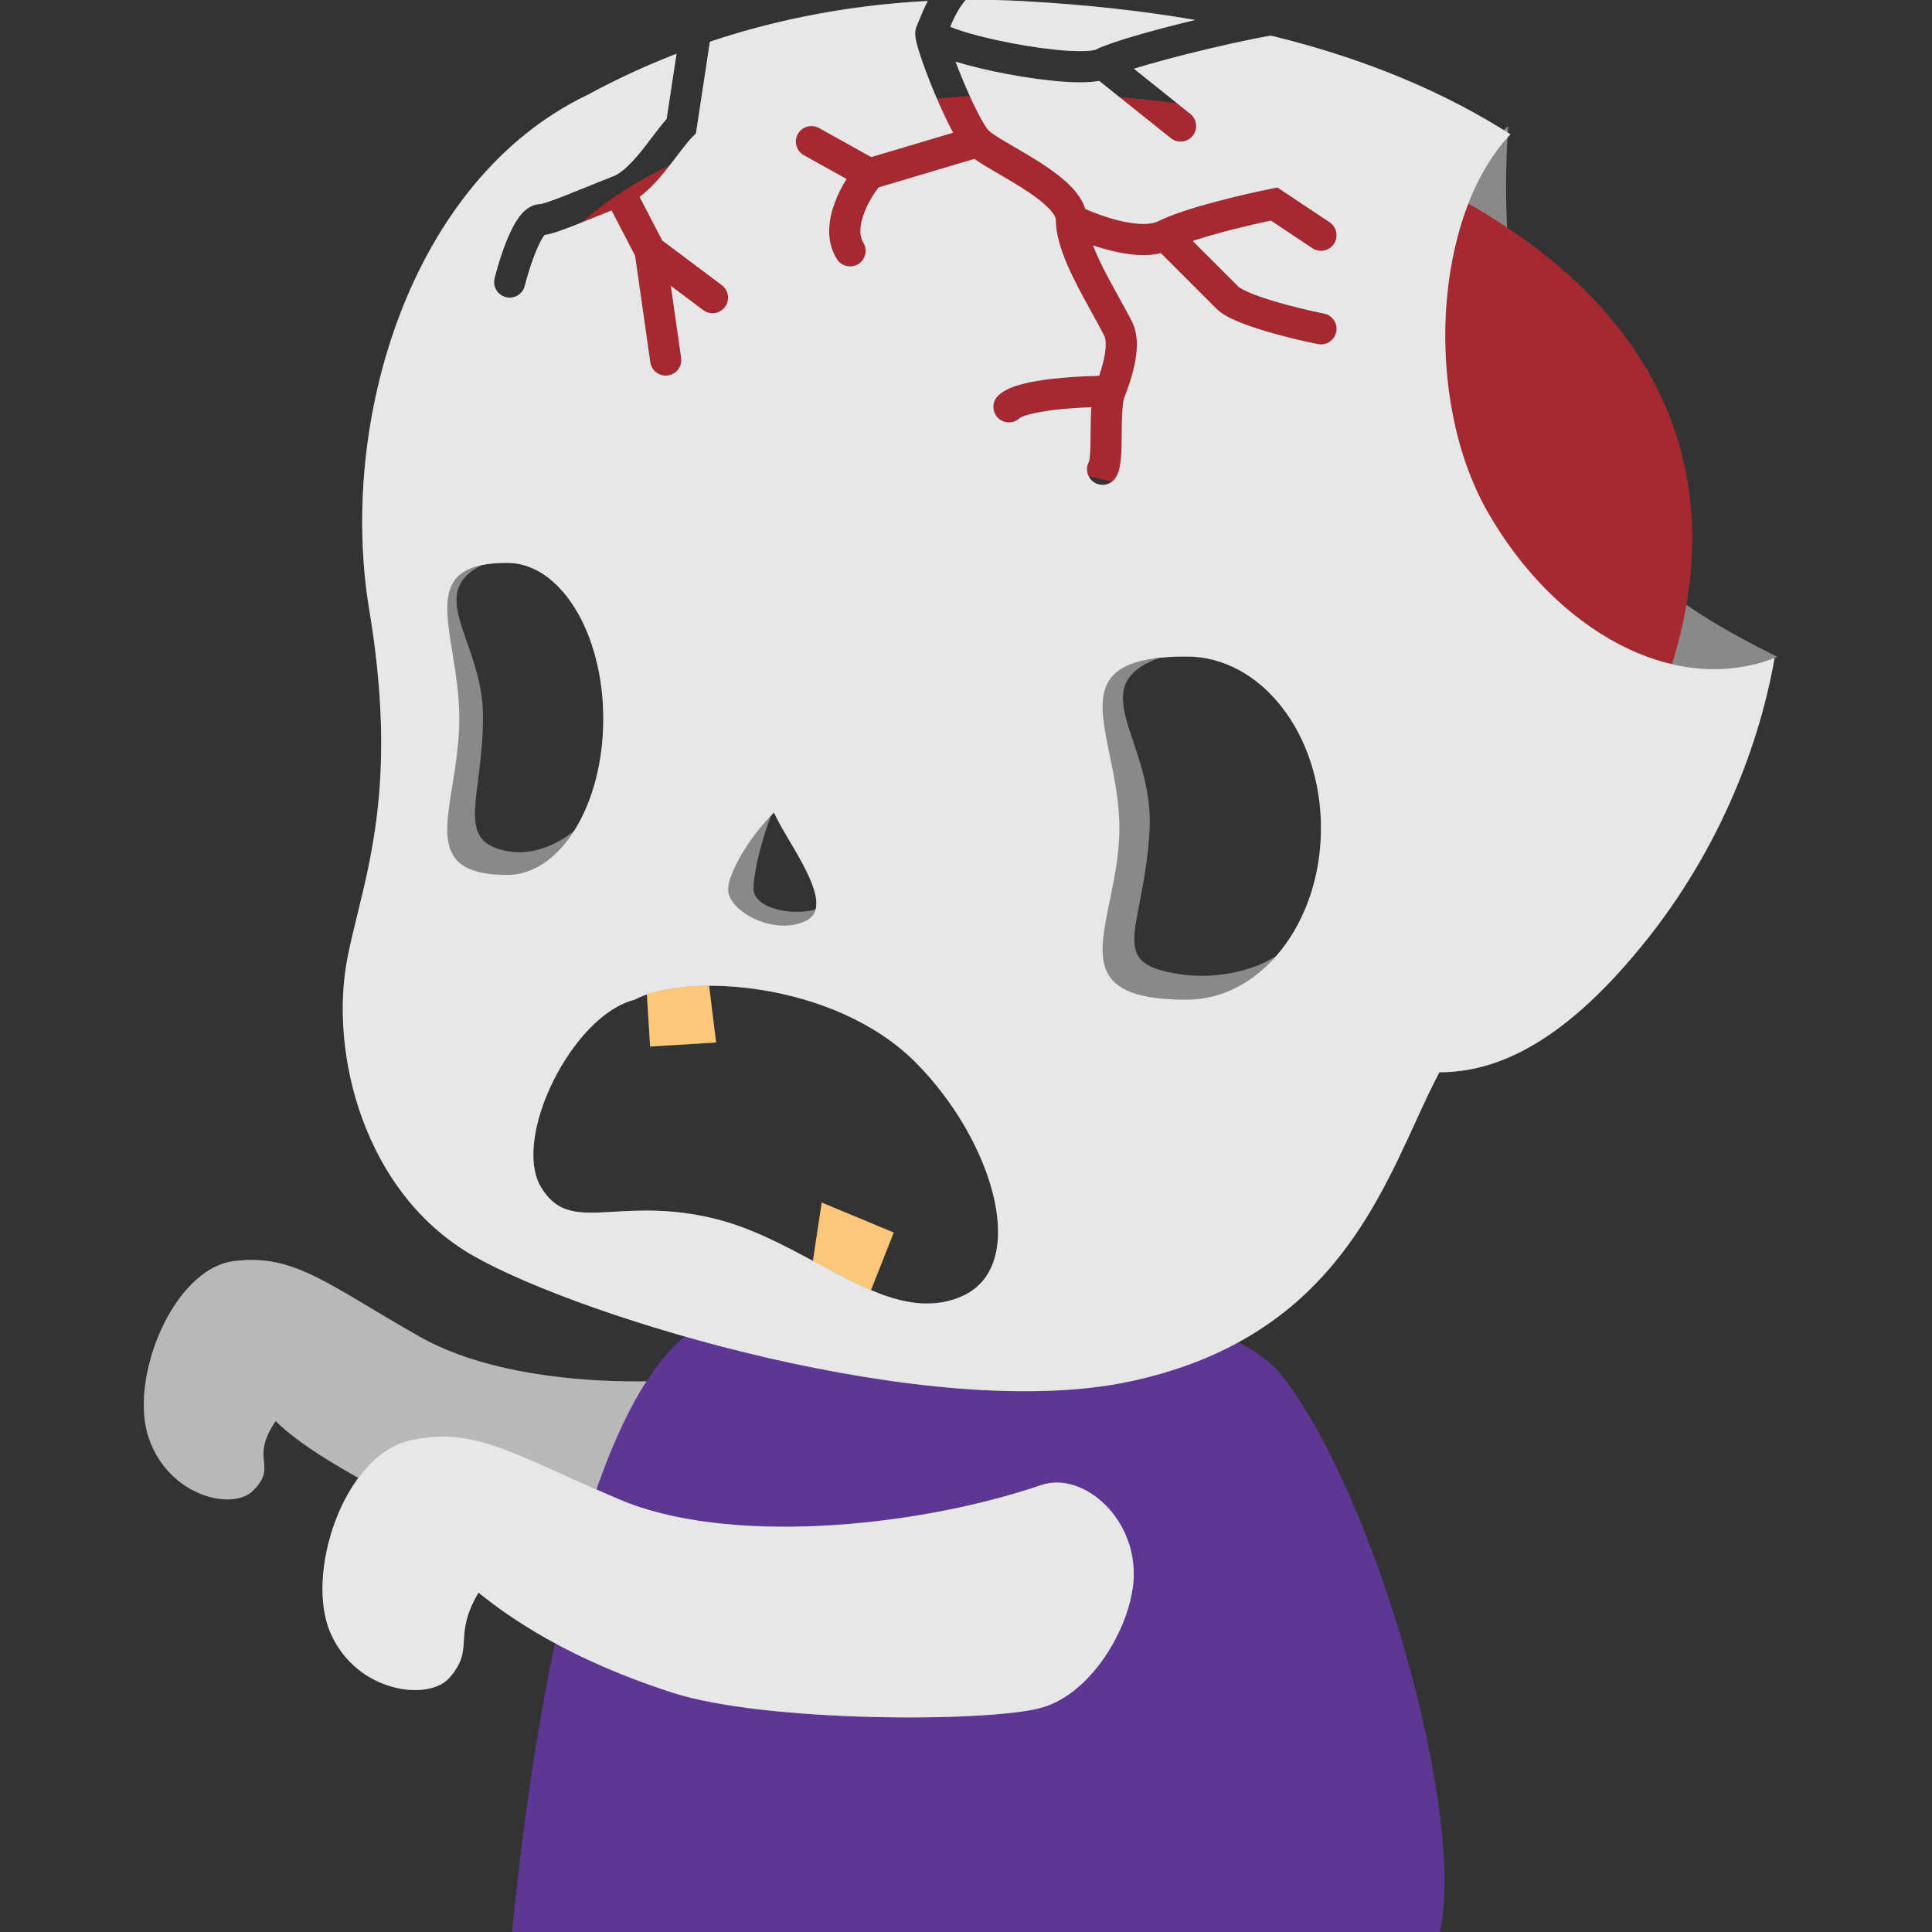 <svg width="100" height="100" viewBox="0 0 100 100" fill="none" xmlns="http://www.w3.org/2000/svg">
<rect x="0" y="0" width="100" height="100" fill="#333333" stroke="none"/>
<g clip-path="url(#clip0_2336_11147)">
<path d="M21.767 69.212C26.55 71.91 35.256 72.065 41.596 70.504C43.498 70.036 45.815 72.408 45.601 75.332C45.432 77.644 43.32 80.991 40.794 81.469C38.269 81.947 27.763 80.872 23.544 78.968C18.722 76.791 15.621 74.916 14.268 73.55C12.872 75.617 14.434 75.826 13.091 77.162C12.03 78.218 8.712 77.45 7.69 74.4C6.667 71.349 8.949 65.691 12.092 65.276C15.236 64.861 16.983 66.513 21.767 69.212Z" fill="#898989"/>
<path d="M21.767 69.212C26.55 71.91 35.256 72.065 41.596 70.504C43.498 70.036 45.815 72.408 45.601 75.332C45.432 77.644 43.32 80.991 40.794 81.469C38.269 81.947 27.763 80.872 23.544 78.968C18.722 76.791 15.621 74.916 14.268 73.55C12.872 75.617 14.434 75.826 13.091 77.162C12.03 78.218 8.712 77.45 7.69 74.4C6.667 71.349 8.949 65.691 12.092 65.276C15.236 64.861 16.983 66.513 21.767 69.212Z" fill="white" fill-opacity="0.4"/>
<path d="M26.5 100.083C27.212 92.684 29.66 72.815 36.072 68.705C45.097 67.061 62.451 66.049 66.441 71.31C71.428 77.887 75.925 94.329 74.5 100.083C73.075 105.838 55.753 106.66 48.628 106.66C41.504 106.66 25.788 107.482 26.5 100.083Z" fill="#7445B8"/>
<path d="M26.5 100.083C27.212 92.684 29.66 72.815 36.072 68.705C45.097 67.061 62.451 66.049 66.441 71.31C71.428 77.887 75.925 94.329 74.5 100.083C73.075 105.838 55.753 106.66 48.628 106.66C41.504 106.66 25.788 107.482 26.5 100.083Z" fill="black" fill-opacity="0.2"/>
<path d="M33.65 54.169L33.463 51.149L36.669 50.752L37.066 53.958L33.65 54.169Z" fill="#FAA21E"/>
<path d="M33.65 54.169L33.463 51.149L36.669 50.752L37.066 53.958L33.65 54.169Z" fill="white" fill-opacity="0.4"/>
<path d="M32.108 77.631C37.56 79.936 47.099 79.168 53.914 76.863C55.958 76.171 58.684 78.4 58.684 81.473C58.684 83.903 56.639 87.62 53.914 88.389C51.188 89.157 39.604 89.157 34.834 87.62C29.383 85.864 26.356 83.714 24.766 82.433C23.403 84.738 24.613 85.315 23.25 86.852C22.173 88.067 18.48 87.62 17.118 84.547C15.755 81.473 17.799 75.326 21.206 74.557C24.613 73.789 26.657 75.326 32.108 77.631Z" fill="#898989"/>
<path d="M32.108 77.631C37.56 79.936 47.099 79.168 53.914 76.863C55.958 76.171 58.684 78.4 58.684 81.473C58.684 83.903 56.639 87.62 53.914 88.389C51.188 89.157 39.604 89.157 34.834 87.62C29.383 85.864 26.356 83.714 24.766 82.433C23.403 84.738 24.613 85.315 23.25 86.852C22.173 88.067 18.48 87.62 17.118 84.547C15.755 81.473 17.799 75.326 21.206 74.557C24.613 73.789 26.657 75.326 32.108 77.631Z" fill="white" fill-opacity="0.8"/>
<path d="M81 23.5C83.636 28.904 86.036 31.032 92 34C85.47 36.301 79.951 34.551 76.5 28.5C72.263 21.071 73.29 10.684 78.065 6.523C77.588 13.563 78.672 18.726 81 23.5Z" fill="#898989"/>
<path d="M66.5 6.5C85.5 12.5 90 23.5 86.5 34.5C77 45.5 73 30 59.5 25.5C42.5 19.833 21.628 31.5 27 16C30.67 5.411 53.345 2.705 66.5 6.5Z" fill="#D0333D"/>
<path d="M66.5 6.5C85.5 12.5 90 23.5 86.5 34.5C77 45.5 73 30 59.5 25.5C42.5 19.833 21.628 31.5 27 16C30.67 5.411 53.345 2.705 66.5 6.5Z" fill="black" fill-opacity="0.2"/>
<path d="M23.621 37.075C23.621 41.535 21.031 45.5 26 45.5C27.508 45.5 29.02 44.431 30.075 42.728C29.55 43.152 28 44.5 26 44C23.575 43.394 25 41.182 25 37.075C25 33 21.606 30.5 25.5 29C20.53 29 23.621 32.615 23.621 37.075Z" fill="#898989"/>
<path d="M57.5 42.5C57.204 47.627 54.689 51.651 60.05 51.961C61.677 52.055 64.748 51.392 66 49.5C65.406 49.955 63 51 60.149 50.237C57.54 49.538 59.227 47.72 59.5 43C59.77 38.315 55.849 35.482 60.15 34C54.788 33.69 57.796 37.373 57.5 42.5Z" fill="#898989"/>
<path d="M37.5 46C37.5 45.2 39.167 43 40 42C39.5 43.167 39 45.106 39 46C39 47 41 47.5 42.5 47C42 48 40.8 48 40 48C39 48 37.5 47 37.5 46Z" fill="#898989"/>
<path d="M42.035 65.536L42.533 62.244L46.26 63.798L44.955 67.09L42.035 65.536Z" fill="#FAA21E"/>
<path d="M42.035 65.536L42.533 62.244L46.26 63.798L44.955 67.09L42.035 65.536Z" fill="white" fill-opacity="0.4"/>
<path fill-rule="evenodd" clip-rule="evenodd" d="M48.022 0.05C43.502 0.284 39.723 1.162 36.744 2.16L36.063 6.644L36.023 6.906L35.836 7.094C35.676 7.253 35.484 7.493 35.241 7.809C35.182 7.886 35.12 7.968 35.056 8.053L35.055 8.053L35.055 8.053C34.87 8.297 34.667 8.565 34.458 8.823C34.089 9.281 33.634 9.799 33.107 10.19L34.281 12.448L37.364 14.76C37.721 15.028 37.793 15.534 37.526 15.891C37.258 16.247 36.752 16.32 36.395 16.052L34.725 14.799L35.257 18.522C35.32 18.964 35.013 19.373 34.571 19.436C34.13 19.499 33.721 19.192 33.658 18.75L32.87 13.234L31.654 10.896C31.39 11.002 31.133 11.106 30.881 11.208L30.881 11.208C30.519 11.354 30.168 11.496 29.826 11.631C29.457 11.776 29.114 11.905 28.829 11.999C28.64 12.061 28.408 12.132 28.19 12.162C28.181 12.172 28.171 12.185 28.16 12.2C28.053 12.346 27.925 12.584 27.79 12.899C27.523 13.519 27.293 14.281 27.165 14.794C27.057 15.227 26.618 15.49 26.186 15.382C25.753 15.274 25.49 14.835 25.598 14.403C25.739 13.839 25.994 12.987 26.306 12.261C26.46 11.902 26.645 11.535 26.859 11.243C26.966 11.098 27.101 10.942 27.269 10.816C27.437 10.691 27.685 10.561 27.997 10.561C27.985 10.561 27.988 10.56 28.007 10.556L28.007 10.556C28.044 10.547 28.142 10.524 28.325 10.464C28.565 10.385 28.873 10.27 29.235 10.128C29.529 10.012 29.875 9.872 30.241 9.724L30.241 9.724C30.729 9.527 31.253 9.315 31.742 9.125C32.164 8.962 32.651 8.49 33.202 7.809C33.394 7.571 33.575 7.332 33.756 7.093L33.756 7.093C33.824 7.004 33.891 6.915 33.959 6.827C34.136 6.596 34.321 6.36 34.504 6.154L35.016 2.783C33.01 3.559 31.469 4.343 30.419 4.908C21.216 9.315 17.499 21.867 19.113 31.557C20.432 39.47 19.359 43.839 18.496 47.353C18.313 48.098 18.139 48.806 18 49.5C17 54.484 18.847 61.77 24.5 65C30.153 68.23 48.205 73.706 58.5 71.5C68.046 69.454 70.96 63.102 73.256 58.096L73.256 58.095L73.256 58.095C73.679 57.173 74.081 56.296 74.5 55.5C77.461 55.5 81 54 85.333 48.516C88.63 44.343 90.944 39.225 91.853 34.049C86.645 36.092 80.496 32.63 77 26.5C73.655 20.635 74.195 11.146 78.183 6.954C74.858 4.835 70.831 3.075 65.782 1.844C64.811 2.006 63.13 2.374 61.485 2.788C60.581 3.016 59.7 3.254 58.969 3.473C58.873 3.502 58.781 3.53 58.693 3.558L61.611 5.892C61.959 6.171 62.016 6.679 61.737 7.027C61.458 7.376 60.95 7.432 60.602 7.154L56.893 4.187C56.721 4.22 56.546 4.238 56.381 4.248C56.01 4.272 55.581 4.264 55.127 4.234C54.217 4.175 53.142 4.024 52.111 3.829C51.158 3.649 50.22 3.427 49.461 3.194C49.56 3.456 49.669 3.733 49.785 4.014C50.041 4.637 50.324 5.267 50.588 5.785C50.87 6.339 51.08 6.661 51.179 6.76C51.293 6.873 51.595 7.072 52.116 7.379C52.234 7.449 52.36 7.522 52.492 7.599L52.492 7.599C52.89 7.831 53.339 8.092 53.767 8.365C54.337 8.728 54.926 9.144 55.381 9.599C55.7 9.917 56.026 10.328 56.176 10.816C56.666 11.032 57.319 11.274 57.98 11.43C58.873 11.64 59.566 11.64 59.938 11.454C60.665 11.09 61.814 10.736 62.897 10.447C63.999 10.152 65.106 9.906 65.793 9.769L66.121 9.703L66.4 9.889L68.822 11.504C69.193 11.751 69.294 12.253 69.046 12.624C68.799 12.995 68.297 13.095 67.926 12.848L65.784 11.42C65.127 11.558 64.217 11.766 63.313 12.007C62.75 12.158 62.208 12.316 61.738 12.473L62.545 13.28L64.1 14.835C64.142 14.877 64.312 14.992 64.684 15.149C65.026 15.294 65.455 15.441 65.922 15.582C66.854 15.862 67.878 16.098 68.533 16.229C68.97 16.317 69.254 16.742 69.166 17.18C69.079 17.617 68.653 17.901 68.216 17.813C67.525 17.675 66.449 17.427 65.457 17.128C64.961 16.979 64.471 16.813 64.055 16.637C63.668 16.473 63.239 16.258 62.958 15.977L61.404 14.423L60.086 13.105C59.278 13.301 58.362 13.179 57.611 13.002C57.256 12.919 56.906 12.815 56.577 12.704C56.711 13.051 56.882 13.43 57.084 13.834C57.328 14.322 57.598 14.813 57.864 15.293L57.911 15.378L57.911 15.379C58.157 15.823 58.4 16.263 58.599 16.66C58.896 17.254 58.88 17.964 58.78 18.582C58.676 19.225 58.458 19.91 58.206 20.548C58.162 20.659 58.119 20.886 58.094 21.251C58.069 21.599 58.066 21.994 58.062 22.409L58.062 22.45V22.45C58.059 22.839 58.056 23.249 58.031 23.601C58.017 23.784 57.997 23.971 57.963 24.144C57.931 24.305 57.876 24.514 57.761 24.705C57.532 25.087 57.036 25.211 56.653 24.982C56.279 24.757 56.152 24.277 56.362 23.898C56.365 23.889 56.371 23.867 56.379 23.829C56.395 23.748 56.409 23.635 56.42 23.486C56.441 23.186 56.444 22.82 56.447 22.405L56.447 22.396C56.45 21.991 56.454 21.545 56.482 21.14L56.487 21.078C55.903 21.101 55.241 21.143 54.621 21.215C54.118 21.274 53.664 21.349 53.31 21.442C52.958 21.534 52.822 21.614 52.798 21.628C52.795 21.63 52.794 21.631 52.794 21.63C52.479 21.945 51.968 21.945 51.652 21.63C51.337 21.315 51.337 20.803 51.652 20.488C51.981 20.159 52.491 19.986 52.902 19.879C53.359 19.759 53.896 19.673 54.435 19.611C55.276 19.513 56.175 19.466 56.89 19.451C57.027 19.05 57.13 18.667 57.185 18.325C57.268 17.814 57.222 17.519 57.154 17.382C56.971 17.017 56.743 16.604 56.491 16.148L56.45 16.074C56.186 15.596 55.901 15.078 55.64 14.556C55.137 13.551 54.646 12.387 54.646 11.368C54.646 11.296 54.589 11.09 54.239 10.741C53.911 10.413 53.441 10.072 52.9 9.728C52.501 9.474 52.093 9.236 51.701 9.008L51.701 9.008C51.564 8.928 51.428 8.849 51.296 8.771C51.003 8.598 50.693 8.412 50.432 8.226L45.473 9.702C45.209 10.05 44.9 10.552 44.709 11.078C44.475 11.726 44.48 12.225 44.687 12.558C44.921 12.938 44.804 13.435 44.425 13.67C44.046 13.905 43.548 13.788 43.313 13.409C42.72 12.45 42.892 11.352 43.191 10.528C43.357 10.069 43.583 9.636 43.815 9.265L41.607 8.036C41.218 7.819 41.078 7.328 41.294 6.938C41.511 6.548 42.003 6.408 42.393 6.625L45.096 8.129L49.332 6.868C49.269 6.752 49.208 6.635 49.148 6.518C48.859 5.95 48.559 5.278 48.291 4.629C48.024 3.979 47.785 3.339 47.62 2.833C47.538 2.582 47.47 2.349 47.426 2.159C47.405 2.066 47.385 1.963 47.376 1.863C47.371 1.814 47.367 1.748 47.371 1.675C47.374 1.614 47.386 1.483 47.453 1.338C47.488 1.262 47.528 1.162 47.575 1.043C47.678 0.785 47.817 0.437 48.022 0.05ZM61.859 1.033C59.182 0.571 56.251 0.242 53.031 0.063C51.986 0.005 50.971 -0.018 49.989 -0.009C49.6 0.452 49.372 0.942 49.185 1.387C49.343 1.453 49.539 1.524 49.772 1.599C50.477 1.826 51.422 2.055 52.41 2.242C53.398 2.429 54.405 2.569 55.233 2.623C55.647 2.65 56.001 2.655 56.277 2.637C56.414 2.628 56.522 2.614 56.602 2.598C56.67 2.584 56.702 2.572 56.708 2.57C56.708 2.57 56.708 2.57 56.708 2.57L56.708 2.57C57.101 2.374 57.763 2.149 58.504 1.926C59.266 1.698 60.172 1.453 61.091 1.222C61.346 1.158 61.603 1.094 61.859 1.033ZM48.821 1.203C48.812 1.196 48.814 1.196 48.823 1.204L48.821 1.203ZM26.257 45.286C29.002 45.286 31.227 41.67 31.227 37.21C31.227 32.75 29.002 29.134 26.258 29.134C22.661 29.134 22.969 31.028 23.413 33.765C23.583 34.81 23.773 35.978 23.773 37.21C23.773 38.442 23.583 39.61 23.413 40.655C22.969 43.392 22.661 45.286 26.257 45.286ZM61.417 51.746C65.26 51.746 68.375 47.769 68.375 42.863C68.375 37.957 65.26 33.98 61.417 33.98C56.382 33.98 56.813 36.063 57.435 39.073C57.673 40.223 57.939 41.507 57.939 42.863C57.939 44.218 57.673 45.503 57.435 46.653L57.435 46.653C56.813 49.663 56.383 51.746 61.417 51.746ZM41.725 47.657C40.11 48.464 37.688 47.184 37.688 46.041C37.688 45.234 38.701 43.421 40.059 42.055C40.245 42.467 40.54 42.968 40.853 43.5C41.81 45.125 42.941 47.048 41.725 47.657ZM32.842 51.746C35.493 50.322 43.198 50.796 47.378 54.976C51.416 59.014 53.35 65.505 49.801 67.09C47.432 68.147 44.994 66.834 42.309 65.388L42.309 65.388C40.613 64.474 38.818 63.508 36.88 63.052C34.738 62.548 33.08 62.645 31.765 62.721C30.006 62.824 28.861 62.89 27.997 61.437C26.486 58.896 29.612 52.554 32.842 51.746Z" fill="#898989"/>
<path fill-rule="evenodd" clip-rule="evenodd" d="M48.022 0.05C43.502 0.284 39.723 1.162 36.744 2.16L36.063 6.644L36.023 6.906L35.836 7.094C35.676 7.253 35.484 7.493 35.241 7.809C35.182 7.886 35.12 7.968 35.056 8.053L35.055 8.053L35.055 8.053C34.87 8.297 34.667 8.565 34.458 8.823C34.089 9.281 33.634 9.799 33.107 10.19L34.281 12.448L37.364 14.76C37.721 15.028 37.793 15.534 37.526 15.891C37.258 16.247 36.752 16.32 36.395 16.052L34.725 14.799L35.257 18.522C35.32 18.964 35.013 19.373 34.571 19.436C34.13 19.499 33.721 19.192 33.658 18.75L32.87 13.234L31.654 10.896C31.39 11.002 31.133 11.106 30.881 11.208L30.881 11.208C30.519 11.354 30.168 11.496 29.826 11.631C29.457 11.776 29.114 11.905 28.829 11.999C28.64 12.061 28.408 12.132 28.19 12.162C28.181 12.172 28.171 12.185 28.16 12.2C28.053 12.346 27.925 12.584 27.79 12.899C27.523 13.519 27.293 14.281 27.165 14.794C27.057 15.227 26.618 15.49 26.186 15.382C25.753 15.274 25.49 14.835 25.598 14.403C25.739 13.839 25.994 12.987 26.306 12.261C26.46 11.902 26.645 11.535 26.859 11.243C26.966 11.098 27.101 10.942 27.269 10.816C27.437 10.691 27.685 10.561 27.997 10.561C27.985 10.561 27.988 10.56 28.007 10.556L28.007 10.556C28.044 10.547 28.142 10.524 28.325 10.464C28.565 10.385 28.873 10.27 29.235 10.128C29.529 10.012 29.875 9.872 30.241 9.724L30.241 9.724C30.729 9.527 31.253 9.315 31.742 9.125C32.164 8.962 32.651 8.49 33.202 7.809C33.394 7.571 33.575 7.332 33.756 7.093L33.756 7.093C33.824 7.004 33.891 6.915 33.959 6.827C34.136 6.596 34.321 6.36 34.504 6.154L35.016 2.783C33.01 3.559 31.469 4.343 30.419 4.908C21.216 9.315 17.499 21.867 19.113 31.557C20.432 39.47 19.359 43.839 18.496 47.353C18.313 48.098 18.139 48.806 18 49.5C17 54.484 18.847 61.77 24.5 65C30.153 68.23 48.205 73.706 58.5 71.5C68.046 69.454 70.96 63.102 73.256 58.096L73.256 58.095L73.256 58.095C73.679 57.173 74.081 56.296 74.5 55.5C77.461 55.5 81 54 85.333 48.516C88.63 44.343 90.944 39.225 91.853 34.049C86.645 36.092 80.496 32.63 77 26.5C73.655 20.635 74.195 11.146 78.183 6.954C74.858 4.835 70.831 3.075 65.782 1.844C64.811 2.006 63.13 2.374 61.485 2.788C60.581 3.016 59.7 3.254 58.969 3.473C58.873 3.502 58.781 3.53 58.693 3.558L61.611 5.892C61.959 6.171 62.016 6.679 61.737 7.027C61.458 7.376 60.95 7.432 60.602 7.154L56.893 4.187C56.721 4.22 56.546 4.238 56.381 4.248C56.01 4.272 55.581 4.264 55.127 4.234C54.217 4.175 53.142 4.024 52.111 3.829C51.158 3.649 50.22 3.427 49.461 3.194C49.56 3.456 49.669 3.733 49.785 4.014C50.041 4.637 50.324 5.267 50.588 5.785C50.87 6.339 51.08 6.661 51.179 6.76C51.293 6.873 51.595 7.072 52.116 7.379C52.234 7.449 52.36 7.522 52.492 7.599L52.492 7.599C52.89 7.831 53.339 8.092 53.767 8.365C54.337 8.728 54.926 9.144 55.381 9.599C55.7 9.917 56.026 10.328 56.176 10.816C56.666 11.032 57.319 11.274 57.98 11.43C58.873 11.64 59.566 11.64 59.938 11.454C60.665 11.09 61.814 10.736 62.897 10.447C63.999 10.152 65.106 9.906 65.793 9.769L66.121 9.703L66.4 9.889L68.822 11.504C69.193 11.751 69.294 12.253 69.046 12.624C68.799 12.995 68.297 13.095 67.926 12.848L65.784 11.42C65.127 11.558 64.217 11.766 63.313 12.007C62.75 12.158 62.208 12.316 61.738 12.473L62.545 13.28L64.1 14.835C64.142 14.877 64.312 14.992 64.684 15.149C65.026 15.294 65.455 15.441 65.922 15.582C66.854 15.862 67.878 16.098 68.533 16.229C68.97 16.317 69.254 16.742 69.166 17.18C69.079 17.617 68.653 17.901 68.216 17.813C67.525 17.675 66.449 17.427 65.457 17.128C64.961 16.979 64.471 16.813 64.055 16.637C63.668 16.473 63.239 16.258 62.958 15.977L61.404 14.423L60.086 13.105C59.278 13.301 58.362 13.179 57.611 13.002C57.256 12.919 56.906 12.815 56.577 12.704C56.711 13.051 56.882 13.43 57.084 13.834C57.328 14.322 57.598 14.813 57.864 15.293L57.911 15.378L57.911 15.379C58.157 15.823 58.4 16.263 58.599 16.66C58.896 17.254 58.88 17.964 58.78 18.582C58.676 19.225 58.458 19.91 58.206 20.548C58.162 20.659 58.119 20.886 58.094 21.251C58.069 21.599 58.066 21.994 58.062 22.409L58.062 22.45V22.45C58.059 22.839 58.056 23.249 58.031 23.601C58.017 23.784 57.997 23.971 57.963 24.144C57.931 24.305 57.876 24.514 57.761 24.705C57.532 25.087 57.036 25.211 56.653 24.982C56.279 24.757 56.152 24.277 56.362 23.898C56.365 23.889 56.371 23.867 56.379 23.829C56.395 23.748 56.409 23.635 56.42 23.486C56.441 23.186 56.444 22.82 56.447 22.405L56.447 22.396C56.45 21.991 56.454 21.545 56.482 21.14L56.487 21.078C55.903 21.101 55.241 21.143 54.621 21.215C54.118 21.274 53.664 21.349 53.31 21.442C52.958 21.534 52.822 21.614 52.798 21.628C52.795 21.63 52.794 21.631 52.794 21.63C52.479 21.945 51.968 21.945 51.652 21.63C51.337 21.315 51.337 20.803 51.652 20.488C51.981 20.159 52.491 19.986 52.902 19.879C53.359 19.759 53.896 19.673 54.435 19.611C55.276 19.513 56.175 19.466 56.89 19.451C57.027 19.05 57.13 18.667 57.185 18.325C57.268 17.814 57.222 17.519 57.154 17.382C56.971 17.017 56.743 16.604 56.491 16.148L56.45 16.074C56.186 15.596 55.901 15.078 55.64 14.556C55.137 13.551 54.646 12.387 54.646 11.368C54.646 11.296 54.589 11.09 54.239 10.741C53.911 10.413 53.441 10.072 52.9 9.728C52.501 9.474 52.093 9.236 51.701 9.008L51.701 9.008C51.564 8.928 51.428 8.849 51.296 8.771C51.003 8.598 50.693 8.412 50.432 8.226L45.473 9.702C45.209 10.05 44.9 10.552 44.709 11.078C44.475 11.726 44.48 12.225 44.687 12.558C44.921 12.938 44.804 13.435 44.425 13.67C44.046 13.905 43.548 13.788 43.313 13.409C42.72 12.45 42.892 11.352 43.191 10.528C43.357 10.069 43.583 9.636 43.815 9.265L41.607 8.036C41.218 7.819 41.078 7.328 41.294 6.938C41.511 6.548 42.003 6.408 42.393 6.625L45.096 8.129L49.332 6.868C49.269 6.752 49.208 6.635 49.148 6.518C48.859 5.95 48.559 5.278 48.291 4.629C48.024 3.979 47.785 3.339 47.62 2.833C47.538 2.582 47.47 2.349 47.426 2.159C47.405 2.066 47.385 1.963 47.376 1.863C47.371 1.814 47.367 1.748 47.371 1.675C47.374 1.614 47.386 1.483 47.453 1.338C47.488 1.262 47.528 1.162 47.575 1.043C47.678 0.785 47.817 0.437 48.022 0.05ZM61.859 1.033C59.182 0.571 56.251 0.242 53.031 0.063C51.986 0.005 50.971 -0.018 49.989 -0.009C49.6 0.452 49.372 0.942 49.185 1.387C49.343 1.453 49.539 1.524 49.772 1.599C50.477 1.826 51.422 2.055 52.41 2.242C53.398 2.429 54.405 2.569 55.233 2.623C55.647 2.65 56.001 2.655 56.277 2.637C56.414 2.628 56.522 2.614 56.602 2.598C56.67 2.584 56.702 2.572 56.708 2.57C56.708 2.57 56.708 2.57 56.708 2.57L56.708 2.57C57.101 2.374 57.763 2.149 58.504 1.926C59.266 1.698 60.172 1.453 61.091 1.222C61.346 1.158 61.603 1.094 61.859 1.033ZM48.821 1.203C48.812 1.196 48.814 1.196 48.823 1.204L48.821 1.203ZM26.257 45.286C29.002 45.286 31.227 41.67 31.227 37.21C31.227 32.75 29.002 29.134 26.258 29.134C22.661 29.134 22.969 31.028 23.413 33.765C23.583 34.81 23.773 35.978 23.773 37.21C23.773 38.442 23.583 39.61 23.413 40.655C22.969 43.392 22.661 45.286 26.257 45.286ZM61.417 51.746C65.26 51.746 68.375 47.769 68.375 42.863C68.375 37.957 65.26 33.98 61.417 33.98C56.382 33.98 56.813 36.063 57.435 39.073C57.673 40.223 57.939 41.507 57.939 42.863C57.939 44.218 57.673 45.503 57.435 46.653L57.435 46.653C56.813 49.663 56.383 51.746 61.417 51.746ZM41.725 47.657C40.11 48.464 37.688 47.184 37.688 46.041C37.688 45.234 38.701 43.421 40.059 42.055C40.245 42.467 40.54 42.968 40.853 43.5C41.81 45.125 42.941 47.048 41.725 47.657ZM32.842 51.746C35.493 50.322 43.198 50.796 47.378 54.976C51.416 59.014 53.35 65.505 49.801 67.09C47.432 68.147 44.994 66.834 42.309 65.388L42.309 65.388C40.613 64.474 38.818 63.508 36.88 63.052C34.738 62.548 33.08 62.645 31.765 62.721C30.006 62.824 28.861 62.89 27.997 61.437C26.486 58.896 29.612 52.554 32.842 51.746Z" fill="white" fill-opacity="0.8"/>
</g>
<defs>
<clipPath id="clip0_2336_11147">
<rect width="100" height="100" fill="white"/>
</clipPath>
</defs>
</svg>
